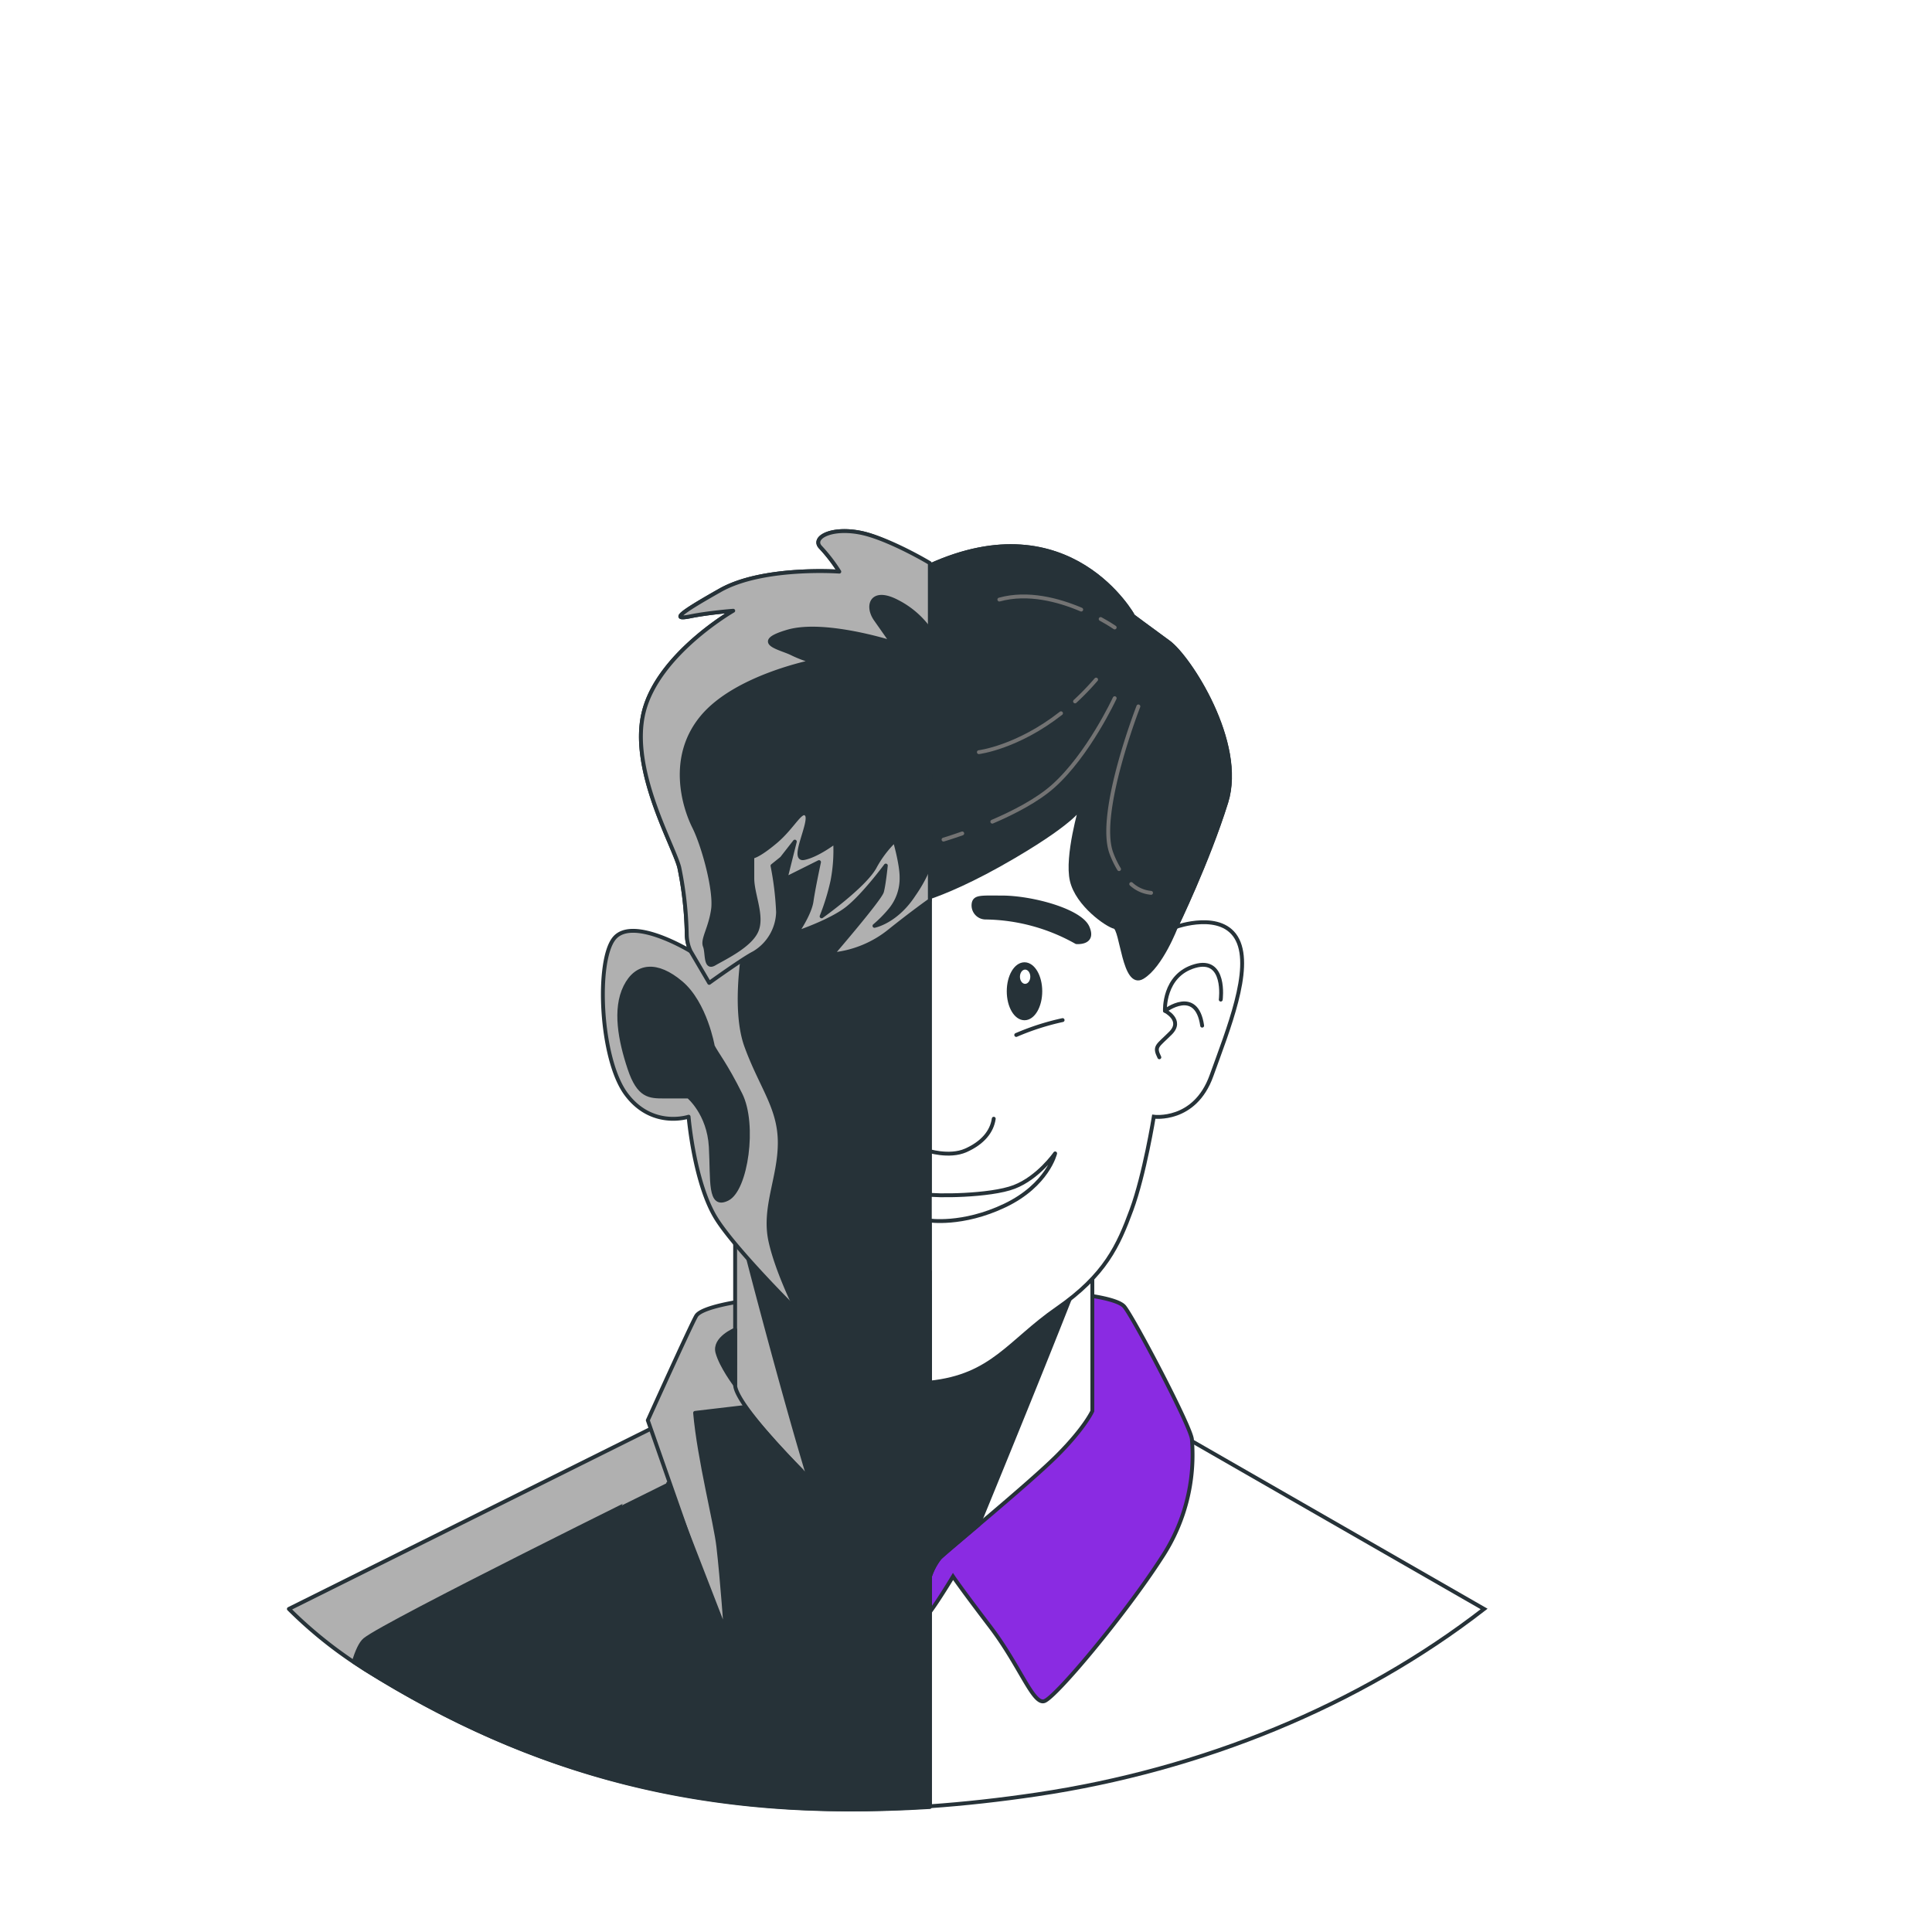 <svg class="animated" id="freepik_stories-bipolar-disorder" xmlns="http://www.w3.org/2000/svg" viewBox="0 0 500 500" version="1.1" xmlns:xlink="http://www.w3.org/1999/xlink" xmlns:svgjs="http://svgjs.com/svgjs"><style>svg#freepik_stories-bipolar-disorder:not(.animated) .animable {opacity: 0;}svg#freepik_stories-bipolar-disorder.animated #freepik--Rain--inject-79 {animation: 1.5s Infinite  linear floating;animation-delay: 0s;}            @keyframes floating {                0% {                    opacity: 1;                    transform: translateY(0px);                }                50% {                    transform: translateY(-10px);                }                100% {                    opacity: 1;                    transform: translateY(0px);                }            }        .animator-hidden { display: none; }</style><g id="freepik--background-simple--inject-79" class="animable animator-hidden" style="transform-origin: 248.515px 286.653px;"><path d="M390.18,186.2c-9.49-3.91-19.14-7.55-27.8-12.4-8.07-4.53-17.93-9.07-12.29-18.14,4.39-7.06,14.06-8.72,10.77-19.13-5.14-16.27-88.24-39.87-160.2-28.48C132.29,118.87,68.08,174.14,47.31,236.6c-5.75,17.29-6,38.63,6.92,53.73,8.43,9.81,31,19.72,22.92,35.43-2.63,5.1-7.23,9-11.5,13-8.23,7.71-12.87,17.1-13.19,28.13-.8,27.38,19,50.71,42,65.08C145,463.58,197.23,475,268.33,464.4c96.41-14.34,182.3-80.58,185.11-178.37C454.69,242.67,433,203.82,390.18,186.2Z" style="fill: #8A2BE2; transform-origin: 248.515px 286.653px;" id="el8jsf2gmk5cc" class="animable"></path><g id="el4d99ewho0us"><path d="M390.18,186.2c-9.49-3.91-19.14-7.55-27.8-12.4-8.07-4.53-17.93-9.07-12.29-18.14,4.39-7.06,14.06-8.72,10.77-19.13-5.14-16.27-88.24-39.87-160.2-28.48C132.29,118.87,68.08,174.14,47.31,236.6c-5.75,17.29-6,38.63,6.92,53.73,8.43,9.81,31,19.72,22.92,35.43-2.63,5.1-7.23,9-11.5,13-8.23,7.71-12.87,17.1-13.19,28.13-.8,27.38,19,50.71,42,65.08C145,463.58,197.23,475,268.33,464.4c96.41-14.34,182.3-80.58,185.11-178.37C454.69,242.67,433,203.82,390.18,186.2Z" style="fill: rgb(255, 255, 255); opacity: 0.5; transform-origin: 248.515px 286.653px;" class="animable" id="elwqeci6zprpq"></path></g><path d="M65.65,338.74c-8.23,7.71-12.87,17.1-13.19,28.13-.8,27.38,19,50.71,42,65.08,43.8,27.41,88.9,39.61,146.41,35.5V147.5l-.19-1.77V105.06a256.76,256.76,0,0,0-40,3C132.29,118.87,68.08,174.14,47.31,236.6c-5.75,17.29-6,38.63,6.92,53.73,8.43,9.81,31,19.72,22.92,35.43C74.52,330.86,69.92,334.75,65.65,338.74Z" style="fill: rgb(38, 50, 56); transform-origin: 142.205px 286.644px;" id="elhh3tuv3on6n" class="animable"></path></g><g id="freepik--Plants--inject-79" class="animable animator-hidden" style="transform-origin: 397.999px 354.363px;"><path d="M403.94,398.9q2.12-2.13,4.16-4.32a17,17,0,0,0-2.59-6.63,5.25,5.25,0,0,0-.12-1,4.36,4.36,0,0,0-5.54-3.36c-3.49,1.16-5.37,7.53-5.34,10.81,0,.2.26,2.3.44,3.62-.22-.76-.43-1.5-.67-2.28-.47-1.55-1-3.08-1.53-4.73-.29-.79-.59-1.58-.88-2.38s-.68-1.62-1-2.43c-.82-1.88-1.74-3.74-2.71-5.6,1.35-.41,6.14-1.95,8-3.56s3.77-4.18,3.59-6.77a4.34,4.34,0,0,0-5-4.16c-3.63.62-6.45,6.63-6.91,9.88,0,.2-.11,2.57-.12,3.88-.59-1.11-1.18-2.23-1.81-3.33-1.83-3.19-3.79-6.36-5.72-9.53-.6-1-1.18-1.94-1.76-2.92.48-.14,6.21-1.84,8.3-3.65,1.85-1.61,3.76-4.18,3.59-6.77a4.36,4.36,0,0,0-5-4.16c-3.63.62-6.44,6.63-6.91,9.88,0,.24-.13,3.66-.12,4.53-1.28-2.15-2.54-4.3-3.7-6.47a77.55,77.55,0,0,1-4.15-9c.23-.06,6.21-1.81,8.35-3.67,1.85-1.61,3.77-4.17,3.59-6.76a4.36,4.36,0,0,0-5-4.17c-3.62.62-6.44,6.63-6.91,9.88,0,.22-.11,2.82-.11,4.06l-.21,0a55.85,55.85,0,0,1-2.47-9.69c-.31-1.82-.51-3.57-.67-5.27,1.15-.21,6.39-1.24,8.49-2.69s4.21-3.74,4.31-6.34a4.35,4.35,0,0,0-4.47-4.68c-3.68.22-7.14,5.88-8,9.06,0,.17-.3,2-.47,3.3-.06-.77-.14-1.56-.18-2.3-.16-2.78-.14-5.33-.1-7.6,0-1.28.08-2.44.14-3.53,1-.8,5.09-4.05,6.26-6.28s2-5.25.91-7.6a4.35,4.35,0,0,0-6.13-2.1c-3.16,1.89-3.62,8.51-2.88,11.71.06.28,1.55,4.49,1.61,4.45l.06-.05c-.08,1.05-.16,2.17-.21,3.4-.09,2.26-.17,4.82-.06,7.61a78.41,78.41,0,0,0,.76,9,57.93,57.93,0,0,0,2.27,9.84.37.37,0,0,1,.05.11c-.63-.87-2.49-3.25-2.65-3.42-2.3-2.35-8.12-5.54-11.41-3.9a4.35,4.35,0,0,0-1.55,6.29c1.39,2.2,4.45,3.14,6.89,3.35,2.76.23,8.41-1.79,8.86-1.95a78.89,78.89,0,0,0,4.08,9.44c.9,1.79,1.87,3.55,2.86,5.32-.57-.74-1.09-1.4-1.17-1.48-2.3-2.35-8.12-5.54-11.41-3.9a4.35,4.35,0,0,0-1.55,6.29c1.38,2.2,4.44,3.14,6.89,3.35s7.33-1.42,8.61-1.86l1.16,2c1.86,3.22,3.74,6.42,5.49,9.62.61,1.12,1.18,2.25,1.75,3.39-.51-.66-.94-1.21-1-1.28-2.29-2.35-8.11-5.54-11.41-3.9a4.35,4.35,0,0,0-1.55,6.29c1.39,2.2,4.45,3.14,6.89,3.35s6.86-1.26,8.39-1.79c.54,1.18,1.1,2.35,1.57,3.52.31.8.67,1.55.93,2.37l.83,2.4c.47,1.55,1,3.14,1.39,4.66.3,1.06.57,2.07.85,3.09-.6-1.13-1.82-3.31-2-3.49-1.91-2.67-7.18-6.7-10.69-5.58a4.36,4.36,0,0,0-2.48,6c1,2.38,3.92,3.77,6.3,4.35,2.63.63,8.3-.44,9-.58.44,1.69.86,3.33,1.23,4.89l.52,2.23,1.87-1.69c-.09-.36-.18-.71-.28-1.07-.44-1.72-.95-3.54-1.49-5.4a48.43,48.43,0,0,0,4.87-2.67A17.69,17.69,0,0,0,403.94,398.9Z" style="fill: rgb(38, 50, 56); transform-origin: 380.552px 354.363px;" id="elixyitgm944d" class="animable"></path><path d="M440.54,304.86c-3.68-.17-7.71,5.1-8.86,8.18-.1.26-1.18,4.6-1.11,4.6h.07c-.64.83-1.32,1.72-2,2.71-1.32,1.85-2.8,3.94-4.25,6.33a76.36,76.36,0,0,0-4.33,7.92,56.18,56.18,0,0,0-3.53,9.46l0,.12c0-1.08-.27-4.09-.32-4.32-.62-3.23-3.71-9.1-7.36-9.54A4.35,4.35,0,0,0,404,334.7c-.05,2.6,2,5.07,3.9,6.59,2.18,1.71,8,3.15,8.47,3.26a76.19,76.19,0,0,0-1.81,10.13c-.23,2-.4,4-.55,6-.07-.93-.14-1.76-.16-1.88-.62-3.23-3.71-9.1-7.37-9.55a4.35,4.35,0,0,0-4.76,4.4c-.06,2.59,2,5.07,3.9,6.59s6.9,2.86,8.21,3.2c0,.77-.1,1.54-.14,2.32-.22,3.71-.42,7.42-.73,11-.11,1.28-.26,2.54-.41,3.8-.06-.83-.12-1.52-.14-1.63-.62-3.23-3.71-9.1-7.37-9.55a4.35,4.35,0,0,0-4.76,4.4c-.06,2.59,2,5.07,3.9,6.59s6.42,2.73,8,3.14c-.19,1.28-.38,2.56-.62,3.8-.19.84-.31,1.66-.54,2.49s-.37,1.43-.55,2.14c.87-1,1.73-2,2.58-2.94.08-.45.15-.9.24-1.35.35-2,.61-4.08.82-6.16.72.21,2.42.69,4.22,1q3.75-4.8,7.15-9.83c-3.26.15-7.29,2.79-9.06,4.77-.13.16-1.5,2.09-2.23,3.17.12-1.25.24-2.5.32-3.77.23-3.67.35-7.39.49-11.1,0-1.14.09-2.27.14-3.41.48.15,6.2,1.89,8.94,1.53,2.43-.32,5.44-1.4,6.72-3.66a4.34,4.34,0,0,0-1.84-6.21c-3.37-1.49-9,2-11.21,4.43-.17.18-2.14,3-2.6,3.71.11-2.5.24-5,.48-7.43a76.69,76.69,0,0,1,1.52-9.83c.23.07,6.19,1.91,9,1.54,2.43-.32,5.44-1.4,6.73-3.66a4.37,4.37,0,0,0-1.85-6.22c-3.36-1.48-9,2-11.21,4.43-.15.17-1.64,2.29-2.33,3.32l-.2-.09a55.76,55.76,0,0,1,3.3-9.44c.73-1.69,1.53-3.26,2.34-4.77,1.07.46,6,2.49,8.57,2.44s5.56-.8,7.09-2.9a4.36,4.36,0,0,0-1.15-6.38c-3.19-1.85-9.2,1-11.64,3.17-.13.12-1.34,1.49-2.21,2.49.37-.67.75-1.38,1.12-2,1.4-2.4,2.82-4.52,4.1-6.39.74-1.05,1.42-2,2.07-2.87,1.29-.1,6.48-.57,8.69-1.78s4.57-3.27,4.95-5.84A4.36,4.36,0,0,0,440.54,304.86Z" style="fill: rgb(38, 50, 56); transform-origin: 422.428px 348.398px;" id="elzgbkfuxp7ge" class="animable"></path><path d="M413.31,316.58c-.73,2.49.57,5.42,2,7.39,1.71,2.32,7.37,5.42,7.38,5.43s.91-4.36.93-4.64c.26-3.28-1.18-9.76-4.58-11.16A4.37,4.37,0,0,0,413.31,316.58Z" style="fill: rgb(38, 50, 56); transform-origin: 418.375px 321.366px;" id="el3o8mrve2vcy" class="animable"></path><path d="M351.66,326.9c.75,2.49,3.46,4.2,5.76,5.05,2.71,1,9.14.45,9.15.45s-1.64-4.14-1.78-4.39c-1.6-2.87-6.37-7.48-10-6.77A4.35,4.35,0,0,0,351.66,326.9Z" style="fill: rgb(38, 50, 56); transform-origin: 358.996px 326.859px;" id="el7t98vur9wts" class="animable"></path></g><g id="freepik--character-2--inject-79" class="animable" style="transform-origin: 311.97px 304.401px;"><path d="M240.64,366.37V467.46c8.92-.63,18.13-1.64,27.69-3.06,42.77-6.36,83.46-22.95,115.76-48l-86-49.39Z" style="fill: rgb(255, 255, 255); stroke: rgb(38, 50, 56); stroke-miterlimit: 10; transform-origin: 312.365px 416.915px;" id="el1x8t1igteg1" class="animable"></path><path d="M240.64,417.21c2.37-3.17,6-9.22,6-9.22s1.92,2.88,9.63,13,11.08,20.22,14,19.26,20.71-22.15,30.34-37.08a48.15,48.15,0,0,0,7.86-30.59c0-2.89-15.08-31.53-17.49-34.42s-17.82-3.85-19.26-3.85c-.61,0-14.78.42-31,.92Z" style="fill: #8A2BE2; stroke: rgb(38, 50, 56); stroke-miterlimit: 10; transform-origin: 274.637px 387.312px;" id="elb94zhh0y1b" class="animable"></path><path d="M282.7,319.38s-23.09,9-42.06,9.71v79a15.66,15.66,0,0,1,2.58-4.88c1.92-1.93,23.11-19.26,30.34-26.49s9.14-11.55,9.14-11.55Z" style="fill: rgb(255, 255, 255); stroke: rgb(38, 50, 56); stroke-miterlimit: 10; transform-origin: 261.67px 363.735px;" id="el7qvsj92gc2f" class="animable"></path><path d="M240.64,329.09v79h0a15.66,15.66,0,0,1,2.58-4.88c.8-.8,4.94-4.28,10-8.57,9.52-23.21,24.65-60.34,29.46-73.7v-1.52S259.61,328.37,240.64,329.09Z" style="fill: rgb(38, 50, 56); stroke: rgb(38, 50, 56); stroke-linecap: round; stroke-linejoin: round; transform-origin: 261.66px 363.755px;" id="elzyl0g5w7lw" class="animable"></path><path d="M240.64,357.82c16.19-1.66,20.6-10.65,32.92-19.18,12.52-8.67,15.89-16.37,19.26-25.52S298.6,289,298.6,289s10.59,1.45,14.92-10.59,10.6-27.45,6.75-35.16-15.9-3.37-15.9-3.37,8.19-16.85,13-32.26-9.63-37.56-14.93-41.42-9.15-6.74-9.15-6.74S277,129.82,240.64,146.36Z" style="fill: rgb(255, 255, 255); stroke: rgb(38, 50, 56); stroke-miterlimit: 10; transform-origin: 281.055px 249.581px;" id="ell9bar79rlxf" class="animable"></path><path d="M269.23,256.54c0,3.85-1.83,7-4.09,7s-4.09-3.13-4.09-7,1.83-7,4.09-7S269.23,252.68,269.23,256.54Z" style="fill: rgb(38, 50, 56); stroke: rgb(38, 50, 56); stroke-linecap: round; stroke-linejoin: round; transform-origin: 265.14px 256.54px;" id="eldxzjdlzi19a" class="animable"></path><path d="M266.64,252.78c0,1-.6,1.84-1.34,1.84s-1.34-.83-1.34-1.84.6-1.85,1.34-1.85S266.64,251.76,266.64,252.78Z" style="fill: rgb(255, 255, 255); transform-origin: 265.3px 252.775px;" id="elm6uvsng7ib" class="animable"></path><path d="M255.1,237.46a49,49,0,0,1,23.46,6.36s4.82.48,2.89-3.85-14.44-7.7-22.15-7.7c-5.14,0-6.85-.22-7.28,1.35A3.14,3.14,0,0,0,255.1,237.46Z" style="fill: rgb(38, 50, 56); stroke: rgb(38, 50, 56); stroke-linecap: round; stroke-linejoin: round; transform-origin: 266.924px 238.048px;" id="elsgwlz3ol75" class="animable"></path><path d="M263,267.85A65.41,65.41,0,0,1,275,264" style="fill: none; stroke: rgb(38, 50, 56); stroke-linecap: round; stroke-linejoin: round; transform-origin: 269px 265.925px;" id="eloa8vpgq13mk" class="animable"></path><path d="M315.93,258.7s1.45-11.07-6.74-8.67-7.7,11.56-7.7,11.56,4.81,2.41,1.44,5.78-4.33,3.37-2.89,6.26" style="fill: none; stroke: rgb(38, 50, 56); stroke-linecap: round; stroke-linejoin: round; transform-origin: 307.711px 261.66px;" id="el10dc8nj1xum" class="animable"></path><path d="M301.49,261.59s8.18-6.26,9.63,3.85" style="fill: none; stroke: rgb(38, 50, 56); stroke-linecap: round; stroke-linejoin: round; transform-origin: 306.305px 262.557px;" id="el3qpg1ju41a3" class="animable"></path><path d="M239.85,297.71s5.78,1.93,10.11,0,6.74-4.82,7.22-8.19" style="fill: none; stroke: rgb(38, 50, 56); stroke-linecap: round; stroke-linejoin: round; transform-origin: 248.515px 294.044px;" id="elp86z9p3a64l" class="animable"></path><path d="M239.85,309.09c1.92.49,16.37.49,22.63-1.92s10.59-8.67,10.59-8.67-1.92,8.19-13,13.48-19.74,3.86-19.74,3.86Z" style="fill: rgb(255, 255, 255); stroke: rgb(38, 50, 56); stroke-linecap: round; stroke-linejoin: round; transform-origin: 256.46px 307.258px;" id="elubptw5l4kd" class="animable"></path><path d="M302.45,166.24c-5.3-3.85-9.15-6.74-9.15-6.74s-16.37-29.85-53-13v85.81c3.78-1.29,11.25-4.27,22.15-10.69,16.37-9.63,17.34-13,17.34-13s-3.86,13-2.41,19.26,9.15,11.56,11.07,12,2.41,15.89,7.23,13,8.66-13,8.66-13,8.19-16.85,13-32.26S307.75,170.1,302.45,166.24Z" style="fill: rgb(38, 50, 56); stroke: rgb(38, 50, 56); stroke-linecap: round; stroke-linejoin: round; transform-origin: 279.304px 197.292px;" id="elveuljiiy5ps" class="animable"></path><path d="M256.81,212.65c5.53-2.37,11.68-5.54,15.79-9.22,9.14-8.18,15.88-22.74,15.88-22.74" style="fill: none; stroke: rgb(115, 115, 115); stroke-linecap: round; stroke-linejoin: round; transform-origin: 272.645px 196.67px;" id="el5xyeddx2ub4" class="animable"></path><path d="M244.18,217.29s1.93-.57,4.85-1.6" style="fill: none; stroke: rgb(115, 115, 115); stroke-linecap: round; stroke-linejoin: round; transform-origin: 246.605px 216.49px;" id="el1fi1ohi7mb3" class="animable"></path><path d="M278.22,181.52a67.06,67.06,0,0,0,5.45-5.64" style="fill: none; stroke: rgb(115, 115, 115); stroke-linecap: round; stroke-linejoin: round; transform-origin: 280.945px 178.7px;" id="el8j5ulzdn0wl" class="animable"></path><path d="M253.33,194.66s9.95-1.21,21.26-10.07" style="fill: none; stroke: rgb(115, 115, 115); stroke-linecap: round; stroke-linejoin: round; transform-origin: 263.96px 189.625px;" id="ellst0b3s96lm" class="animable"></path><path d="M279.82,157.76c-5.83-2.48-13.78-4.64-21.19-2.59" style="fill: none; stroke: rgb(115, 115, 115); stroke-linecap: round; stroke-linejoin: round; transform-origin: 269.225px 156.056px;" id="elg2zup9p42ep" class="animable"></path><path d="M288.48,162.39s-1.36-.95-3.63-2.19" style="fill: none; stroke: rgb(115, 115, 115); stroke-linecap: round; stroke-linejoin: round; transform-origin: 286.665px 161.295px;" id="el7xyb5d7ws0w" class="animable"></path><path d="M292.76,228.79a8.8,8.8,0,0,0,5.13,2.28" style="fill: none; stroke: rgb(115, 115, 115); stroke-linecap: round; stroke-linejoin: round; transform-origin: 295.325px 229.93px;" id="elsn56ycfzk4" class="animable"></path><path d="M294.61,182.82s-10.77,27.64-7,37.94a24,24,0,0,0,2,4.17" style="fill: none; stroke: rgb(115, 115, 115); stroke-linecap: round; stroke-linejoin: round; transform-origin: 290.71px 203.875px;" id="el85ahgxbskda" class="animable"></path></g><g id="freepik--character-1--inject-79" class="animable" style="transform-origin: 157.78px 302.858px;"><path d="M240.64,366.37l-63.88-.76-102,50.78A111.81,111.81,0,0,0,94.42,432c43.75,27.38,88.8,39.58,146.22,35.51Z" style="fill: rgb(176, 176, 176); stroke: rgb(38, 50, 56); stroke-linecap: round; stroke-linejoin: round; transform-origin: 157.7px 416.943px;" id="elksrjyugk8f" class="animable"></path><path d="M192.17,336.72s-10.59,1.44-12,3.85-12.52,27-12.52,27L185,417.13c3.37,9.64,11.56,20.23,11.56,20.23s28.89-30.34,30.33-31.3,2.89-1,5.3,1.93,5.3,11.55,6.74,11.07a6.51,6.51,0,0,0,1.76-1.86v-82Z" style="fill: rgb(176, 176, 176); stroke: rgb(38, 50, 56); stroke-linecap: round; stroke-linejoin: round; transform-origin: 204.17px 386.28px;" id="elaw94y6dlz9e" class="animable"></path><path d="M240.64,329.09a40,40,0,0,1-13.8-1.52c-18.78-6.26-36.59-13-36.59-13v43.83c0,5.29,20.22,26,27.93,32.26s14.92,11.08,16.37,14a57.85,57.85,0,0,0,4.81,7.23s.52-1.79,1.28-3.79Z" style="fill: rgb(176, 176, 176); stroke: rgb(38, 50, 56); stroke-linecap: round; stroke-linejoin: round; transform-origin: 215.445px 363.23px;" id="elp7u83mhq8j9" class="animable"></path><path d="M239.38,411.79c.07-.25.56-1.9,1.26-3.74h0v-79c-1.76.06-3.47.05-5.14,0l-.49,0-1.14-.09-.84-.09c-.33,0-.64-.07-1-.12s-.66-.09-1-.15l-.82-.14c-.38-.07-.75-.16-1.12-.24l-.63-.15q-.86-.21-1.68-.48l-1.67-.56-.55-.19-1.12-.38-.63-.21-1-.35-.65-.23-1-.34-.65-.22-1-.34-.63-.22-1-.35-.61-.21-1.09-.38-.46-.16-1.29-.45-.28-.1-1.56-.55-.06,0-1.46-.51-.3-.11-1.17-.42-.41-.14-1-.36-.5-.18-.91-.32-.48-.18-.85-.3-.51-.19-.88-.31-.37-.14-2.38-.86-.09,0-1.17-.43h0l-1.06-.39-.18-.07-.78-.28-.42-.16-.53-.19-.38-.14-.52-.2-.42-.15-.36-.14L194,316l-.36-.13-.38-.14-.19-.07-2.22-.83c3.05,12.31,12.11,46.69,18.48,67.69q1.29,1.29,2.52,2.46l.12.11,1,1,.26.24.84.79.32.29.73.67.34.3.66.59.33.29.63.54.27.24.83.68c6.26,5.09,12.2,9.22,15,12.14.22.22.41.44.59.65a6.27,6.27,0,0,1,.8,1.17c.27.55.61,1.14,1,1.74.5.81,1.05,1.64,1.58,2.4,1.19,1.72,2.25,3.09,2.25,3.09Z" style="fill: rgb(38, 50, 56); stroke: rgb(38, 50, 56); stroke-linecap: round; stroke-linejoin: round; transform-origin: 215.745px 363.37px;" id="eldpqetuqhyvb" class="animable"></path><path d="M240.75,146.31l-.42.19s-10.11-7.22-17.82-8.67-12.52,1.45-10.11,3.85a42.2,42.2,0,0,1,4.81,6.26s-19.74-1.44-30.82,4.82-12.52,7.71-7.7,6.74,11.07-1.44,11.07-1.44-19.26,11.07-23.11,26,7.7,34.67,9.15,40.45a93.9,93.9,0,0,1,1.93,17.34,10.71,10.71,0,0,0,1,4.33s-14.93-9.15-19.75-3.37S155.28,274,162,283.1,178.21,289,178.21,289s1.44,17.34,7.22,26.49,27,30.33,33.23,35.15,16.29,7.64,21.19,7.22c.27,0,.52-.06.79-.09V146.36l.11-.05Z" style="fill: rgb(176, 176, 176); stroke: rgb(38, 50, 56); stroke-linecap: round; stroke-linejoin: round; transform-origin: 198.387px 247.671px;" id="elqns8txdrve8" class="animable"></path><path d="M240.33,191.28H199.4s-5.78,6.27-6.26,22.16,0,28.41,0,28.41-3.86,18.3,0,28.89,8.66,15.89,8.66,25-4.33,16.86-2.4,25.53c1.42,6.41,4.95,14.13,6.69,17.72a168.34,168.34,0,0,0,12.57,11.65c6.26,4.82,16.29,7.64,21.19,7.22l.48,0Z" style="fill: rgb(38, 50, 56); stroke: rgb(38, 50, 56); stroke-linecap: round; stroke-linejoin: round; transform-origin: 215.877px 274.591px;" id="elzb63qgptwd" class="animable"></path><path d="M240.64,145.73c-3.66-2.19-12.35-6.81-18.13-7.9-7.7-1.44-12.52,1.45-10.11,3.85a42.2,42.2,0,0,1,4.81,6.26s-19.74-1.44-30.82,4.82-12.52,7.71-7.7,6.74,11.07-1.44,11.07-1.44-19.26,11.07-23.11,26,7.7,34.67,9.15,40.45a93.9,93.9,0,0,1,1.93,17.34,10.71,10.71,0,0,0,1,4.33l4.81,8.19s8.67-6.26,11.56-7.71a12.7,12.7,0,0,0,6.26-10.59,78.25,78.25,0,0,0-1.44-12l2.4-1.93,3.38-4.33-2.41,9.63,8.67-4.33s-1.45,6.74-1.93,10.11-3.85,8.19-3.85,8.19,8.67-2.89,13-6.26S229.25,224,229.25,224s-.48,4.82-1,6.74S215.37,247,215.37,247a27.88,27.88,0,0,0,14.85-6.06c4.48-3.59,8.22-6.35,10.42-7.92Z" style="fill: rgb(176, 176, 176); stroke: rgb(38, 50, 56); stroke-linecap: round; stroke-linejoin: round; transform-origin: 203.254px 195.907px;" id="elhhg9xmgf2uu" class="animable"></path><path d="M184.47,270.74s-1.93-11.07-8.19-16.37-11.56-4.82-14.45,1-1.33,13.94,1.08,21.16,5.18,7.25,9,7.25h6.26s5.29,4.34,5.78,13-.49,15.89,4.33,13.48,7.22-19.26,3.37-27S185.43,272.67,184.47,270.74Z" style="fill: rgb(38, 50, 56); stroke: rgb(38, 50, 56); stroke-linecap: round; stroke-linejoin: round; transform-origin: 176.913px 280.705px;" id="el49gw904ov0m" class="animable"></path><path d="M185.91,400.28c1,8.67,1.93,22.15,1.93,22.15l-14.93-38.52S99.71,420,94.42,424.36c-1.1.9-2,3-2.88,5.73Q93,431,94.42,432c43.18,27,87.62,39.26,146.21,35.66V411.84s-7-13-16.19-19.26-15.14-10.11-15.14-10.11S198.73,372,192.89,364.12l-13,1.53C180.94,377.67,185.23,394.15,185.91,400.28Z" style="fill: rgb(38, 50, 56); stroke: rgb(38, 50, 56); stroke-linecap: round; stroke-linejoin: round; transform-origin: 166.085px 416.197px;" id="elb2zynvfy9ti" class="animable"></path><path d="M190.27,344.1s-5.58,2.3-4.6,5.91,4.58,8.38,4.58,8.38Z" style="fill: rgb(38, 50, 56); stroke: rgb(38, 50, 56); stroke-linecap: round; stroke-linejoin: round; transform-origin: 187.912px 351.245px;" id="el8eopxgnyk5m" class="animable"></path><path d="M240.75,163.18a23.15,23.15,0,0,0-8.53-7.46c-6.67-3.5-8.07,1.06-5.61,4.56s4.21,6,4.21,6-17.54-5.61-27-2.81-1.76,4.21,1.05,5.61a30.77,30.77,0,0,0,5.61,2.11s-20,3.86-28.76,14.38-4.56,23.5-2.1,28.41,5.61,16.49,4.91,21.4-2.81,7.71-2.11,9.47,0,6,2.46,4.56,9.12-4.56,10.87-8.42-1.05-9.47-1.05-13.68v-5.61s1.4,0,6-3.86,6.67-8.77,8.07-7-4.21,11.93-.7,11.23,8.06-4.21,8.06-4.21a41.83,41.83,0,0,1-.7,10.17,58.76,58.76,0,0,1-2.8,9.12s10.87-7.72,13.68-12.63a28.07,28.07,0,0,1,5.26-7s1.75,6,1.75,9.47a12.81,12.81,0,0,1-3.16,8.77,32.15,32.15,0,0,1-3.85,3.85s5.61-1.05,10.17-8.06a37.2,37.2,0,0,0,4.32-8.1Z" style="fill: rgb(38, 50, 56); stroke: rgb(38, 50, 56); stroke-linecap: round; stroke-linejoin: round; transform-origin: 208.614px 202.083px;" id="elpkyq5fjbyx" class="animable"></path></g><g id="freepik--Rain--inject-79" class="animable animator-hidden" style="transform-origin: 140.645px 284.81px;"><line x1="87.35" y1="152.48" x2="91.7" y2="198.88" style="fill: none; stroke: rgb(240, 240, 240); stroke-linecap: round; stroke-linejoin: round; transform-origin: 89.525px 175.68px;" id="el5hz6pyy0fo8" class="animable"></line><line x1="83.72" y1="216.29" x2="88.8" y2="261.24" style="fill: none; stroke: rgb(240, 240, 240); stroke-linecap: round; stroke-linejoin: round; transform-origin: 86.26px 238.765px;" id="elisl2lohw4cm" class="animable"></line><line x1="106.2" y1="164.08" x2="112.73" y2="215.56" style="fill: none; stroke: rgb(240, 240, 240); stroke-linecap: round; stroke-linejoin: round; transform-origin: 109.465px 189.82px;" id="eln3c1l97e6va" class="animable"></line><line x1="126.5" y1="140.15" x2="132.3" y2="253.99" style="fill: none; stroke: rgb(240, 240, 240); stroke-linecap: round; stroke-linejoin: round; transform-origin: 129.4px 197.07px;" id="eldxdlbvi6467" class="animable"></line><line x1="109.1" y1="248.19" x2="114.9" y2="315.63" style="fill: none; stroke: rgb(240, 240, 240); stroke-linecap: round; stroke-linejoin: round; transform-origin: 112px 281.91px;" id="el9dh6syzdmm9" class="animable"></line><line x1="155.51" y1="130" x2="155.51" y2="177.85" style="fill: none; stroke: rgb(240, 240, 240); stroke-linecap: round; stroke-linejoin: round; transform-origin: 155.51px 153.925px;" id="el07zc3b995rs" class="animable"></line><line x1="183.79" y1="108.97" x2="183.79" y2="136.52" style="fill: none; stroke: rgb(240, 240, 240); stroke-linecap: round; stroke-linejoin: round; transform-origin: 183.79px 122.745px;" id="elomiff9nfizj" class="animable"></line><line x1="59.07" y1="251.82" x2="62.69" y2="282.27" style="fill: none; stroke: rgb(240, 240, 240); stroke-linecap: round; stroke-linejoin: round; transform-origin: 60.88px 267.045px;" id="elyzpz8kwhb3d" class="animable"></line><line x1="96.05" y1="306.2" x2="99.67" y2="370.73" style="fill: none; stroke: rgb(240, 240, 240); stroke-linecap: round; stroke-linejoin: round; transform-origin: 97.86px 338.465px;" id="elv52gt0o77vc" class="animable"></line><line x1="70.67" y1="354.78" x2="71.39" y2="391.04" style="fill: none; stroke: rgb(240, 240, 240); stroke-linecap: round; stroke-linejoin: round; transform-origin: 71.03px 372.91px;" id="elk6ra1zsedmi" class="animable"></line><line x1="129.4" y1="352.61" x2="133.03" y2="414.24" style="fill: none; stroke: rgb(240, 240, 240); stroke-linecap: round; stroke-linejoin: round; transform-origin: 131.215px 383.425px;" id="el9aew8gzl19j" class="animable"></line><line x1="156.96" y1="412.07" x2="159.86" y2="447.6" style="fill: none; stroke: rgb(240, 240, 240); stroke-linecap: round; stroke-linejoin: round; transform-origin: 158.41px 429.835px;" id="elih5ojtjo0wn" class="animable"></line><line x1="147.53" y1="275.02" x2="149.71" y2="331.58" style="fill: none; stroke: rgb(240, 240, 240); stroke-linecap: round; stroke-linejoin: round; transform-origin: 148.62px 303.3px;" id="elbzn2s3izqf" class="animable"></line><line x1="148.98" y1="205.41" x2="151.16" y2="231.51" style="fill: none; stroke: rgb(240, 240, 240); stroke-linecap: round; stroke-linejoin: round; transform-origin: 150.07px 218.46px;" id="ely59ma7kt4l8" class="animable"></line><line x1="212.07" y1="120.57" x2="214.24" y2="177.85" style="fill: none; stroke: rgb(240, 240, 240); stroke-linecap: round; stroke-linejoin: round; transform-origin: 213.155px 149.21px;" id="el9zuls118h4d" class="animable"></line><line x1="205.54" y1="182.93" x2="209.17" y2="259.79" style="fill: none; stroke: rgb(240, 240, 240); stroke-linecap: round; stroke-linejoin: round; transform-origin: 207.355px 221.36px;" id="elfa4vpveizte" class="animable"></line><line x1="220.04" y1="255.44" x2="222.22" y2="288.8" style="fill: none; stroke: rgb(240, 240, 240); stroke-linecap: round; stroke-linejoin: round; transform-origin: 221.13px 272.12px;" id="el92r8igzmd6" class="animable"></line><line x1="212.07" y1="322.15" x2="215.69" y2="360.58" style="fill: none; stroke: rgb(240, 240, 240); stroke-linecap: round; stroke-linejoin: round; transform-origin: 213.88px 341.365px;" id="elkiyqpq0qed" class="animable"></line><line x1="200.46" y1="381.61" x2="204.09" y2="420.04" style="fill: none; stroke: rgb(240, 240, 240); stroke-linecap: round; stroke-linejoin: round; transform-origin: 202.275px 400.825px;" id="elltt2htopyir" class="animable"></line><line x1="193.21" y1="433.82" x2="196.11" y2="460.65" style="fill: none; stroke: rgb(240, 240, 240); stroke-linecap: round; stroke-linejoin: round; transform-origin: 194.66px 447.235px;" id="eldyxu8sgdql" class="animable"></line><line x1="86.62" y1="408.44" x2="82.27" y2="406.26" style="fill: none; stroke: rgb(240, 240, 240); stroke-linecap: round; stroke-linejoin: round; transform-origin: 84.445px 407.35px;" id="el5li4x2gqdlg" class="animable"></line><line x1="93.87" y1="406.99" x2="98.22" y2="400.46" style="fill: none; stroke: rgb(240, 240, 240); stroke-linecap: round; stroke-linejoin: round; transform-origin: 96.045px 403.725px;" id="el40cuogpao7x" class="animable"></line><line x1="89.52" y1="404.09" x2="84.45" y2="399.01" style="fill: none; stroke: rgb(240, 240, 240); stroke-linecap: round; stroke-linejoin: round; transform-origin: 86.985px 401.55px;" id="elxq5cbkdswwi" class="animable"></line><line x1="91.7" y1="400.46" x2="93.87" y2="396.84" style="fill: none; stroke: rgb(240, 240, 240); stroke-linecap: round; stroke-linejoin: round; transform-origin: 92.785px 398.65px;" id="el5nx81u3sdzv" class="animable"></line><line x1="141.38" y1="382.61" x2="137.03" y2="380.44" style="fill: none; stroke: rgb(240, 240, 240); stroke-linecap: round; stroke-linejoin: round; transform-origin: 139.205px 381.525px;" id="elll2hc5widl" class="animable"></line><line x1="148.63" y1="381.16" x2="152.98" y2="374.64" style="fill: none; stroke: rgb(240, 240, 240); stroke-linecap: round; stroke-linejoin: round; transform-origin: 150.805px 377.9px;" id="elj76jrjw2rsd" class="animable"></line><line x1="144.28" y1="378.26" x2="139.21" y2="373.19" style="fill: none; stroke: rgb(240, 240, 240); stroke-linecap: round; stroke-linejoin: round; transform-origin: 141.745px 375.725px;" id="elocsjs3vouc" class="animable"></line><line x1="146.46" y1="374.64" x2="148.63" y2="371.01" style="fill: none; stroke: rgb(240, 240, 240); stroke-linecap: round; stroke-linejoin: round; transform-origin: 147.545px 372.825px;" id="elk48vs9wd3k" class="animable"></line><line x1="194.57" y1="147.48" x2="190.22" y2="145.3" style="fill: none; stroke: rgb(240, 240, 240); stroke-linecap: round; stroke-linejoin: round; transform-origin: 192.395px 146.39px;" id="elh602mbib32e" class="animable"></line><line x1="201.82" y1="146.03" x2="206.17" y2="139.5" style="fill: none; stroke: rgb(240, 240, 240); stroke-linecap: round; stroke-linejoin: round; transform-origin: 203.995px 142.765px;" id="elh5u50shew5p" class="animable"></line><line x1="197.47" y1="143.13" x2="192.4" y2="138.05" style="fill: none; stroke: rgb(240, 240, 240); stroke-linecap: round; stroke-linejoin: round; transform-origin: 194.935px 140.59px;" id="el1z8dj7s5dlg" class="animable"></line><line x1="199.65" y1="139.5" x2="201.82" y2="135.88" style="fill: none; stroke: rgb(240, 240, 240); stroke-linecap: round; stroke-linejoin: round; transform-origin: 200.735px 137.69px;" id="els69sc4ttl8" class="animable"></line><line x1="177.49" y1="338.85" x2="173.14" y2="336.68" style="fill: none; stroke: rgb(240, 240, 240); stroke-linecap: round; stroke-linejoin: round; transform-origin: 175.315px 337.765px;" id="elx990hk9064h" class="animable"></line><line x1="184.74" y1="337.4" x2="189.09" y2="330.88" style="fill: none; stroke: rgb(240, 240, 240); stroke-linecap: round; stroke-linejoin: round; transform-origin: 186.915px 334.14px;" id="el1ksjnhst4ov" class="animable"></line><line x1="180.39" y1="334.5" x2="175.31" y2="329.43" style="fill: none; stroke: rgb(240, 240, 240); stroke-linecap: round; stroke-linejoin: round; transform-origin: 177.85px 331.965px;" id="ele52rmv2bdp7" class="animable"></line><line x1="182.57" y1="330.88" x2="184.74" y2="327.25" style="fill: none; stroke: rgb(240, 240, 240); stroke-linecap: round; stroke-linejoin: round; transform-origin: 183.655px 329.065px;" id="elf0c10x8lta" class="animable"></line></g><g id="freepik--Sun--inject-79" class="animable animator-hidden" style="transform-origin: 354.695px 73.6px;"><g id="eln41dy3z2cqd"><circle cx="354.69" cy="73.58" r="28.22" style="fill: #8A2BE2; transform-origin: 354.69px 73.58px; transform: rotate(-21.56deg);" class="animable" id="el4rdb8tkbc06"></circle></g><rect x="354.19" y="105.81" width="1" height="19.64" style="fill: #8A2BE2; transform-origin: 354.69px 115.63px;" id="elv9mzl9ud5y" class="animable"></rect><rect x="354.19" y="21.75" width="1" height="19.64" style="fill: #8A2BE2; transform-origin: 354.69px 31.57px;" id="elgrw0j657oga" class="animable"></rect><rect x="386.91" y="73.1" width="19.64" height="1" style="fill: #8A2BE2; transform-origin: 396.73px 73.6px;" id="elnmh2z2ueeqb" class="animable"></rect><rect x="302.84" y="73.1" width="19.64" height="1" style="fill: #8A2BE2; transform-origin: 312.66px 73.6px;" id="elbpc9l6oirf9" class="animable"></rect><g id="el88bji1tugfl"><rect x="374.6" y="43.38" width="19.64" height="1" style="fill: #8A2BE2; transform-origin: 384.42px 43.88px; transform: rotate(-45deg);" class="animable" id="eluekw6xoi5xi"></rect></g><g id="elxz6xhsd9dco"><rect x="315.15" y="102.82" width="19.64" height="1" style="fill: #8A2BE2; transform-origin: 324.97px 103.32px; transform: rotate(-45deg);" class="animable" id="elf3way08r3xq"></rect></g><g id="eli7vydyoluyp"><rect x="324.47" y="34.06" width="1" height="19.64" style="fill: #8A2BE2; transform-origin: 324.97px 43.88px; transform: rotate(-45deg);" class="animable" id="elitsksk18db8"></rect></g><g id="elogkuc9g62f"><rect x="383.92" y="93.5" width="1" height="19.64" style="fill: #8A2BE2; transform-origin: 384.42px 103.32px; transform: rotate(-45deg);" class="animable" id="elyzyp54m27bs"></rect></g><g id="elcxjoe9bfyur"><g style="opacity: 0.5; transform-origin: 354.695px 73.6px;" class="animable" id="elxu867mhbu0e"><g id="el94ed68b1ei7"><circle cx="354.69" cy="73.58" r="28.22" style="fill: rgb(255, 255, 255); transform-origin: 354.69px 73.58px; transform: rotate(-21.56deg);" class="animable" id="elmrg3vsyqug"></circle></g><rect x="354.19" y="105.81" width="1" height="19.64" style="fill: rgb(255, 255, 255); transform-origin: 354.69px 115.63px;" id="elqh7c97qvspl" class="animable"></rect><rect x="354.19" y="21.75" width="1" height="19.64" style="fill: rgb(255, 255, 255); transform-origin: 354.69px 31.57px;" id="elaw92pdpbc5j" class="animable"></rect><rect x="386.91" y="73.1" width="19.64" height="1" style="fill: rgb(255, 255, 255); transform-origin: 396.73px 73.6px;" id="elmieeg4sn11" class="animable"></rect><rect x="302.84" y="73.1" width="19.64" height="1" style="fill: rgb(255, 255, 255); transform-origin: 312.66px 73.6px;" id="elqfg6mmjvc4m" class="animable"></rect><g id="elm6gafbmy6f"><rect x="374.6" y="43.38" width="19.64" height="1" style="fill: rgb(255, 255, 255); transform-origin: 384.42px 43.88px; transform: rotate(-45deg);" class="animable" id="elvjlih1v6t4c"></rect></g><g id="elmj24uq3y8a"><rect x="315.15" y="102.82" width="19.64" height="1" style="fill: rgb(255, 255, 255); transform-origin: 324.97px 103.32px; transform: rotate(-45deg);" class="animable" id="elntczlz9tm19"></rect></g><g id="el74nbczygxmh"><rect x="324.47" y="34.06" width="1" height="19.64" style="fill: rgb(255, 255, 255); transform-origin: 324.97px 43.88px; transform: rotate(-45deg);" class="animable" id="eljmn1v9ap5h"></rect></g><g id="elj5u96hl4aw"><rect x="383.92" y="93.5" width="1" height="19.64" style="fill: rgb(255, 255, 255); transform-origin: 384.42px 103.32px; transform: rotate(-45deg);" class="animable" id="el754ya00iwbk"></rect></g></g></g></g><g id="freepik--Cloud--inject-79" class="animable animator-hidden" style="transform-origin: 138.265px 94.794px;"><polyline points="129.81 91.21 123 107.57 136.63 109.62 126.4 130.75 136.63 126.66 122.31 155.97 151.63 117.11 140.72 117.11 152.99 100.75 137.31 99.39 140.72 89.16" style="fill: rgb(163, 163, 163); transform-origin: 137.65px 122.565px;" id="elx1b4ic5hdb" class="animable"></polyline><path d="M188.45,53.18a12.75,12.75,0,0,0-18.22-9,31.34,31.34,0,0,0-49.59,3.47A24.25,24.25,0,0,0,82.06,60.67a17.42,17.42,0,1,0,14.53,31,20.3,20.3,0,0,0,34.45.38,31.32,31.32,0,0,0,32.4-.56,24.43,24.43,0,1,0,25-38.32Z" style="fill: rgb(38, 50, 56); transform-origin: 138.265px 67.531px;" id="elltdx0ltgzhg" class="animable"></path></g><defs>     <filter id="active" height="200%">         <feMorphology in="SourceAlpha" result="DILATED" operator="dilate" radius="2"></feMorphology>                <feFlood flood-color="#32DFEC" flood-opacity="1" result="PINK"></feFlood>        <feComposite in="PINK" in2="DILATED" operator="in" result="OUTLINE"></feComposite>        <feMerge>            <feMergeNode in="OUTLINE"></feMergeNode>            <feMergeNode in="SourceGraphic"></feMergeNode>        </feMerge>    </filter>    <filter id="hover" height="200%">        <feMorphology in="SourceAlpha" result="DILATED" operator="dilate" radius="2"></feMorphology>                <feFlood flood-color="#ff0000" flood-opacity="0.5" result="PINK"></feFlood>        <feComposite in="PINK" in2="DILATED" operator="in" result="OUTLINE"></feComposite>        <feMerge>            <feMergeNode in="OUTLINE"></feMergeNode>            <feMergeNode in="SourceGraphic"></feMergeNode>        </feMerge>            <feColorMatrix type="matrix" values="0   0   0   0   0                0   1   0   0   0                0   0   0   0   0                0   0   0   1   0 "></feColorMatrix>    </filter></defs></svg>